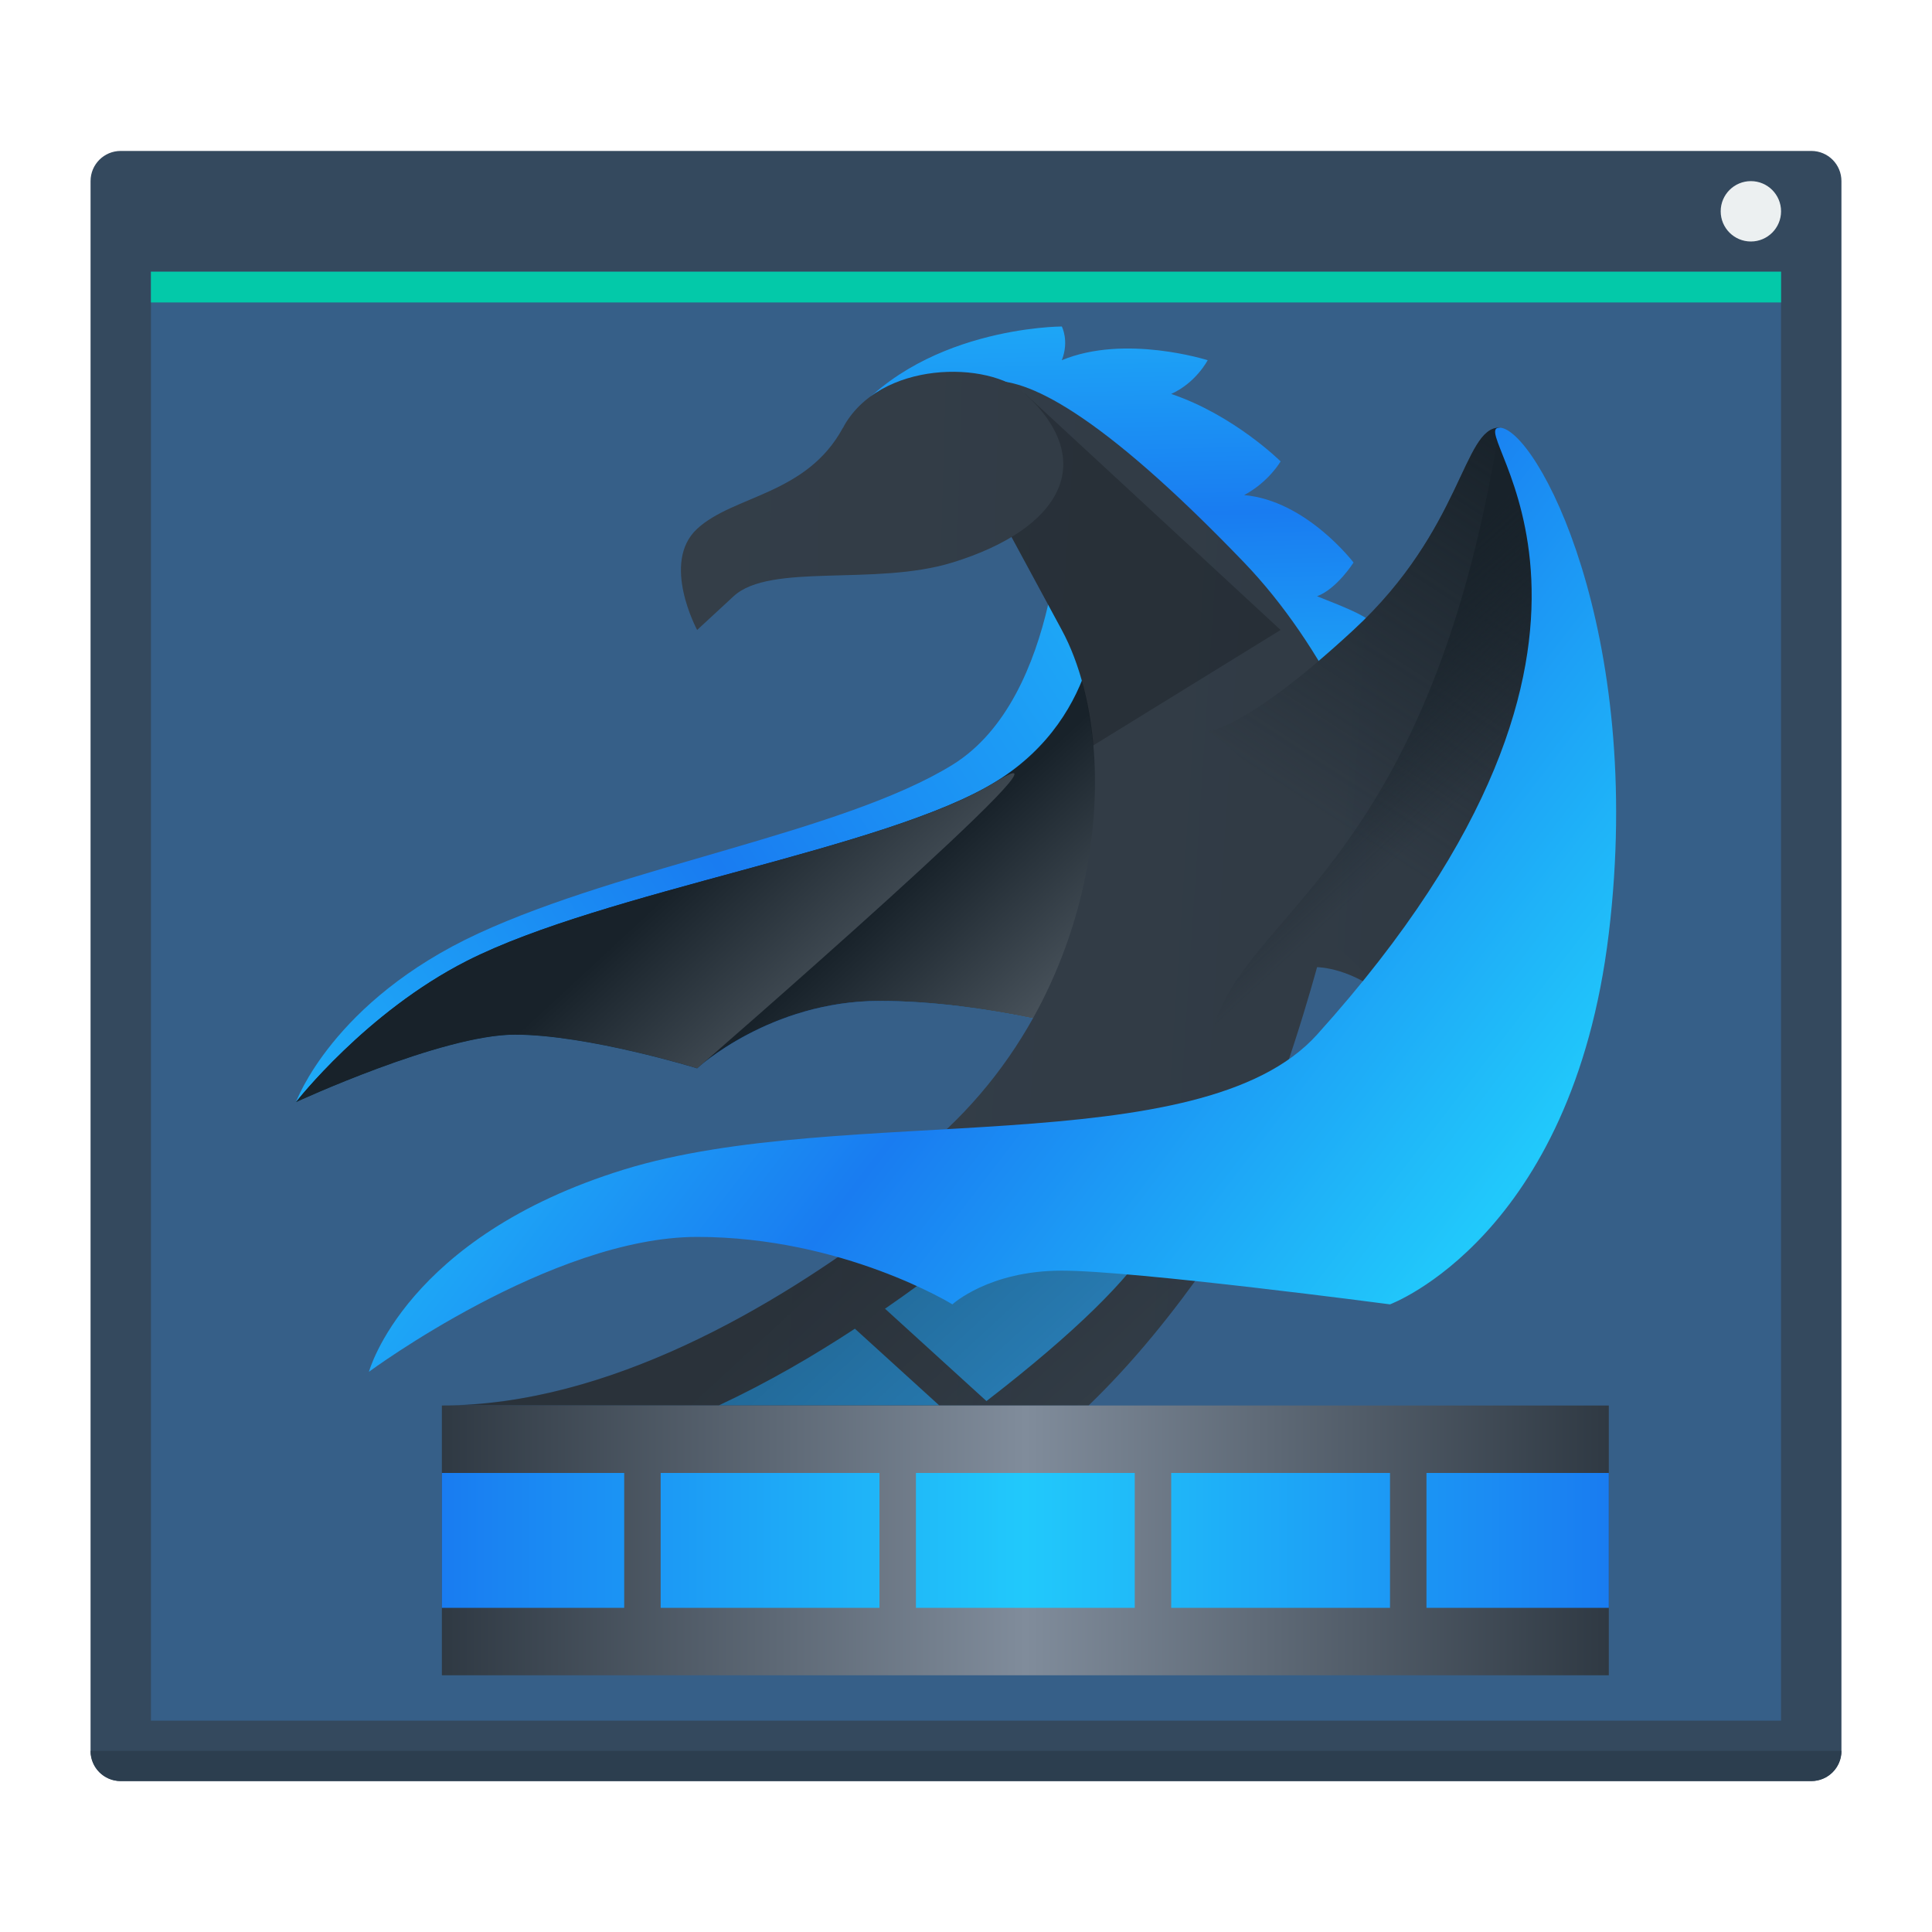 <?xml version="1.0" encoding="UTF-8" standalone="no"?>
<svg
   xmlns:dc="http://purl.org/dc/elements/1.1/"
   xmlns:cc="http://creativecommons.org/ns#"
   xmlns:rdf="http://www.w3.org/1999/02/22-rdf-syntax-ns#"
   xmlns:svg="http://www.w3.org/2000/svg"
   xmlns="http://www.w3.org/2000/svg"
   xmlns:xlink="http://www.w3.org/1999/xlink"
   width="64"
   height="64"
   viewBox="0 0 64 64"
   id="svg2"
   version="1.1">
  <defs
     id="defs4">
    <linearGradient
       gradientTransform="translate(-1 1)"
       gradientUnits="userSpaceOnUse"
       x2="409.57"
       x1="425.57"
       id="a"
       spreadMethod="reflect">
      <stop
         id="stop838"
         stop-color="#2f3943" />
      <stop
         id="stop840"
         stop-color="#808c9b"
         offset="1" />
    </linearGradient>
    <linearGradient
       gradientTransform="translate(383.57 500.8)"
       gradientUnits="userSpaceOnUse"
       x2="25"
       x1="41"
       id="b"
       spreadMethod="reflect">
      <stop
         id="stop843"
         stop-color="#197cf1" />
      <stop
         id="stop845"
         stop-color="#21c9fb"
         offset="1" />
    </linearGradient>
    <linearGradient
       gradientTransform="translate(-384.57,-499.8)"
       gradientUnits="userSpaceOnUse"
       x2="0"
       y2="502.8"
       y1="528.8"
       id="c"
       xlink:href="#a" />
    <linearGradient
       gradientUnits="userSpaceOnUse"
       x2="0"
       y2="502.8"
       y1="528.8"
       id="d"
       xlink:href="#a" />
    <linearGradient
       gradientUnits="userSpaceOnUse"
       x2="0"
       y2="501.8"
       y1="512.8"
       id="e"
       xlink:href="#a" />
    <linearGradient
       gradientUnits="userSpaceOnUse"
       x2="416.57"
       y2="503.8"
       x1="416.83"
       y1="514.1"
       id="f"
       xlink:href="#b" />
    <linearGradient
       gradientUnits="userSpaceOnUse"
       x2="411.76"
       y2="523.67"
       x1="406.82"
       y1="518.74"
       id="g">
      <stop
         id="stop852"
         stop-color="#18222a" />
      <stop
         id="stop854"
         stop-color="#566069"
         offset="1" />
    </linearGradient>
    <linearGradient
       gradientTransform="translate(384.57 499.8)"
       gradientUnits="userSpaceOnUse"
       x2="25"
       y2="37"
       x1="19"
       y1="31"
       id="h">
      <stop
         id="stop857" />
      <stop
         id="stop859"
         stop-opacity="0"
         offset="1" />
    </linearGradient>
    <linearGradient
       gradientUnits="userSpaceOnUse"
       x2="27"
       y2="15"
       x1="23"
       y1="9"
       id="i"
       xlink:href="#h" />
    <linearGradient
       gradientUnits="userSpaceOnUse"
       x2="414.57"
       y2="516.8"
       x1="421.57"
       y1="506.8"
       id="j">
      <stop
         id="stop863"
         stop-color="#18222a" />
      <stop
         id="stop865"
         stop-opacity="0"
         stop-color="#18222a"
         offset="1" />
    </linearGradient>
    <linearGradient
       gradientUnits="userSpaceOnUse"
       x2="405.23"
       y2="524.45"
       x1="400.07"
       y1="519.3"
       id="k"
       xlink:href="#g" />
    <linearGradient
       gradientUnits="userSpaceOnUse"
       x2="424.85"
       y2="513.52"
       x1="420.95"
       y1="509.61"
       id="l"
       xlink:href="#j" />
    <linearGradient
       gradientUnits="userSpaceOnUse"
       x2="411.57"
       y2="519.3"
       x1="423.57"
       y1="527.8"
       id="m"
       xlink:href="#b" />
    <linearGradient
       gradientUnits="userSpaceOnUse"
       x2="392.13"
       y2="524.07"
       x1="410.71"
       y1="513.03"
       id="n"
       xlink:href="#b" />
    <linearGradient
       xlink:href="#g"
       id="linearGradient961"
       gradientUnits="userSpaceOnUse"
       x1="406.82"
       y1="518.74"
       x2="411.76"
       y2="523.67" />
    <linearGradient
       xlink:href="#h"
       id="linearGradient963"
       gradientUnits="userSpaceOnUse"
       gradientTransform="translate(384.57,499.8)"
       x1="19"
       y1="31"
       x2="25"
       y2="37" />
    <linearGradient
       xlink:href="#a"
       id="linearGradient965"
       gradientUnits="userSpaceOnUse"
       gradientTransform="translate(-1,1)"
       x1="425.57"
       x2="409.57"
       spreadMethod="reflect" />
    <linearGradient
       xlink:href="#b"
       id="linearGradient967"
       gradientUnits="userSpaceOnUse"
       gradientTransform="translate(383.57,500.8)"
       x1="41"
       x2="25"
       spreadMethod="reflect" />
    <linearGradient
       xlink:href="#j"
       id="linearGradient969"
       gradientUnits="userSpaceOnUse"
       x1="421.57"
       y1="506.8"
       x2="414.57"
       y2="516.8" />
  </defs>
  <g
     id="g949">
    <rect
       style="fill:#365f88;fill-opacity:1;stroke:none"
       id="rect4148"
       width="56"
       height="52"
       x="4"
       y="6" />
    <path
       style="opacity:1;fill:#34495e;fill-opacity:1;stroke:none;stroke-opacity:1"
       d="M 4,5 C 3.446,5 3,5.446 3,6 v 51 1 c 0,0.554 0.446,1 1,1 h 1 55 c 0.554,0 1,-0.446 1,-1 V 6 C 61,5.446 60.554,5 60,5 H 5 Z M 5,9 H 59 V 57 H 5 Z"
       id="rect4151" />
    <circle
       style="opacity:1;fill:#ecf0f1;fill-opacity:1;stroke:none;stroke-opacity:1"
       id="path4155"
       cx="58"
       cy="7"
       r="1" />
    <rect
       style="opacity:1;fill:#03c9a9;fill-opacity:1;stroke:none;stroke-opacity:1"
       id="rect4153"
       width="54"
       height="1.019"
       x="5"
       y="9" />
    <path
       style="opacity:1;fill:#2c3e4f;fill-opacity:1;stroke:none;stroke-width:0.1;stroke-linecap:square;stroke-linejoin:miter;stroke-miterlimit:4;stroke-dasharray:none;stroke-dashoffset:0;stroke-opacity:1"
       d="m 3,58 c 0,0.554 0.446,1 1,1 h 56 c 0.554,0 1,-0.446 1,-1 z"
       id="rect4171" />
    <g
       id="g910"
       transform="matrix(1.208,0,0,1.117,-459.587,-551.929)">
      <g
         id="g888"
         style="fill-rule:evenodd">
        <path
           id="path874"
           d="m 403.57,506.8 c 2,-3 6,-3 6,-3 0,0 0.208,0.426 0,1 1.738,-0.781 4,0 4,0 0,0 -0.317,0.667 -1,1 1.723,0.629 3,2 3,2 0,0 -0.317,0.605 -1,1 1.707,0.161 3,2 3,2 0,0 -0.453,0.777 -1,1 1.422,0.613 2,0.821 2,2 0,1.179 -3,3 -3,3 0,0 -1.75,-4.502 -3,-6 -1.25,-1.498 -2.463,-2.313 -4,-3 -1.537,-0.687 -5,-1 -5,-1"
           style="fill:url(#f)" />
        <path
           id="path876"
           d="m 409.57,508.8 c 0,0 0,6 -3,8 -3,2 -9,3 -13,5 -4,2 -5,5 -5,5 0,0 4,-2 6,-2 2,0 5,1 5,1 0,0 2,-2 5,-2 3,0 6,1 6,1 l 1,-11 z"
           style="fill:url(#n)" />
        <path
           id="path878"
           d="m 410.57,511.8 c 0,0 0.188,3.5 -2.813,5.5 -3,2 -10.721,3.239 -14.5,5.313 -2.766,1.517 -4.688,4.188 -4.688,4.188 0,0 4,-2 6,-2 2,0 5,1 5,1 0,0 2,-2 5,-2 3,0 6,1 6,1 l 1,-11 z"
           style="fill:url(#linearGradient961)" />
        <path
           id="path880"
           transform="translate(384.57,499.8)"
           d="M 23,5.625 C 22,5.75 22,7 22,7 l 3,6 c 2,4 1,13 -6,17 0,0 0.477,0.234 1.236,0.525 C 17.157,33.048 12.582,36 8,36 h 17.734 c 1.264,-1.318 2.348,-2.795 3.295,-4.258 C 29.086,31.338 29.281,30.437 30,29 c 1,-2 2,-6 2,-6 0,0 1,0 2,1 0.835,0.835 -3.036,5.638 -4.393,7.27 C 30.446,30.992 31.258,30.594 32,30 37,26 34.254,15.786 30,11 26,6.5 24,5.5 23,5.625"
           style="fill:url(#c)" />
        <path
           id="path882"
           transform="translate(384.57,499.8)"
           d="m 24,6 -1.5,2 2.5,5 c 0.459,0.917 0.751,2.105 0.857,3.428 L 31,13 Z"
           style="opacity:0.2;fill:url(#i)" />
        <path
           id="path884"
           d="m 409.34,528.14 c -1.945,2.427 -1.842,2.708 -4.572,4.755 -0.015,0.011 -0.032,0.022 -0.047,0.033 l 2.783,2.74 c 10.03,-8.376 1.835,-7.528 1.835,-7.528 m -5.443,5.382 c -1.132,0.803 -2.384,1.593 -3.729,2.273 h 6.04 z"
           style="fill:#2980b9" />
        <path
           id="path886"
           d="m 404.81,530.32 c -3.079,2.523 -7.654,5.475 -12.236,5.475 h 17.734 c 1.367,-1.426 2.532,-3.039 3.531,-4.617 0.961,-0.277 -9.789,-1.149 -9.03,-0.857"
           style="opacity:0.2;fill:url(#linearGradient963)" />
      </g>
      <g
         id="g894"
         style="color:#000000;stroke-width:3;stroke-linejoin:round">
        <path
           id="path890"
           d="m 392.57,535.8 v 8 h 32 v -8 z"
           style="fill:url(#linearGradient965)" />
        <path
           id="path892"
           d="m 392.57,537.8 v 4 h 5 v -4 z m 6,0 v 4 h 6 v -4 z m 7,0 v 4 h 6 v -4 z m 7,0 v 4 h 6 v -4 z m 7,0 v 4 h 5 v -4 z"
           style="fill:url(#linearGradient967)" />
      </g>
      <g
         id="g908"
         style="fill-rule:evenodd">
        <path
           id="path896"
           d="m 421.57,506.8 c -1,0 -1,3 -4,6 -3,3 -4,3 -4,3 0,0 3,2 3,6 3,2 3,6 3,6 l 4,-11 -1,-8 z"
           style="fill:url(#d)" />
        <path
           id="path898"
           d="m 421.57,506.8 c -1,0 -1,3 -4,6 -3,3 -4,3 -4,3 0,0 3,2 3,6 0,4 -2,7 -2,7 l 9,-12 -1,-8 z"
           style="fill:url(#linearGradient969)" />
        <path
           id="path900"
           d="m 421.57,506.8 c -2,13.5 -7.313,14.375 -7.938,18.25 -0.637,3.949 0.938,3.75 0.938,3.75 l 9,-12 -1,-8 z"
           style="fill:url(#l)" />
        <path
           id="path902"
           d="m 421.57,506.8 c 1,0 4,6 3,15 -1,9 -6,11 -6,11 0,0 -7,-1 -9,-1 -2,0 -3,1 -3,1 0,0 -3,-2 -7,-2 -4,0 -9,4 -9,4 0,0 1,-4 7,-6 6,-2 15.799,-0.159 19,-4 10,-12 4,-18 5,-18"
           style="fill:url(#m)" />
        <path
           id="path904"
           d="m 406.57,510.8 c -2.121,0.707 -5,0 -6,1 l -1,1 c 0,0 -1,-2 0,-3 1,-1 3,-1 4,-3 1,-2 4,-2 5,-1 2,2 1,4 -2,5"
           style="fill:url(#e)" />
        <path
           id="path906"
           d="m 407.76,517.3 c -3,2 -10.721,3.239 -14.5,5.313 -2.766,1.517 -4.688,4.188 -4.688,4.188 0,0 4,-2 6,-2 2,0 5,1 5,1 0,0 11.188,-10.5 8.188,-8.5"
           style="fill:url(#k)" />
      </g>
    </g>
  </g>
</svg>
